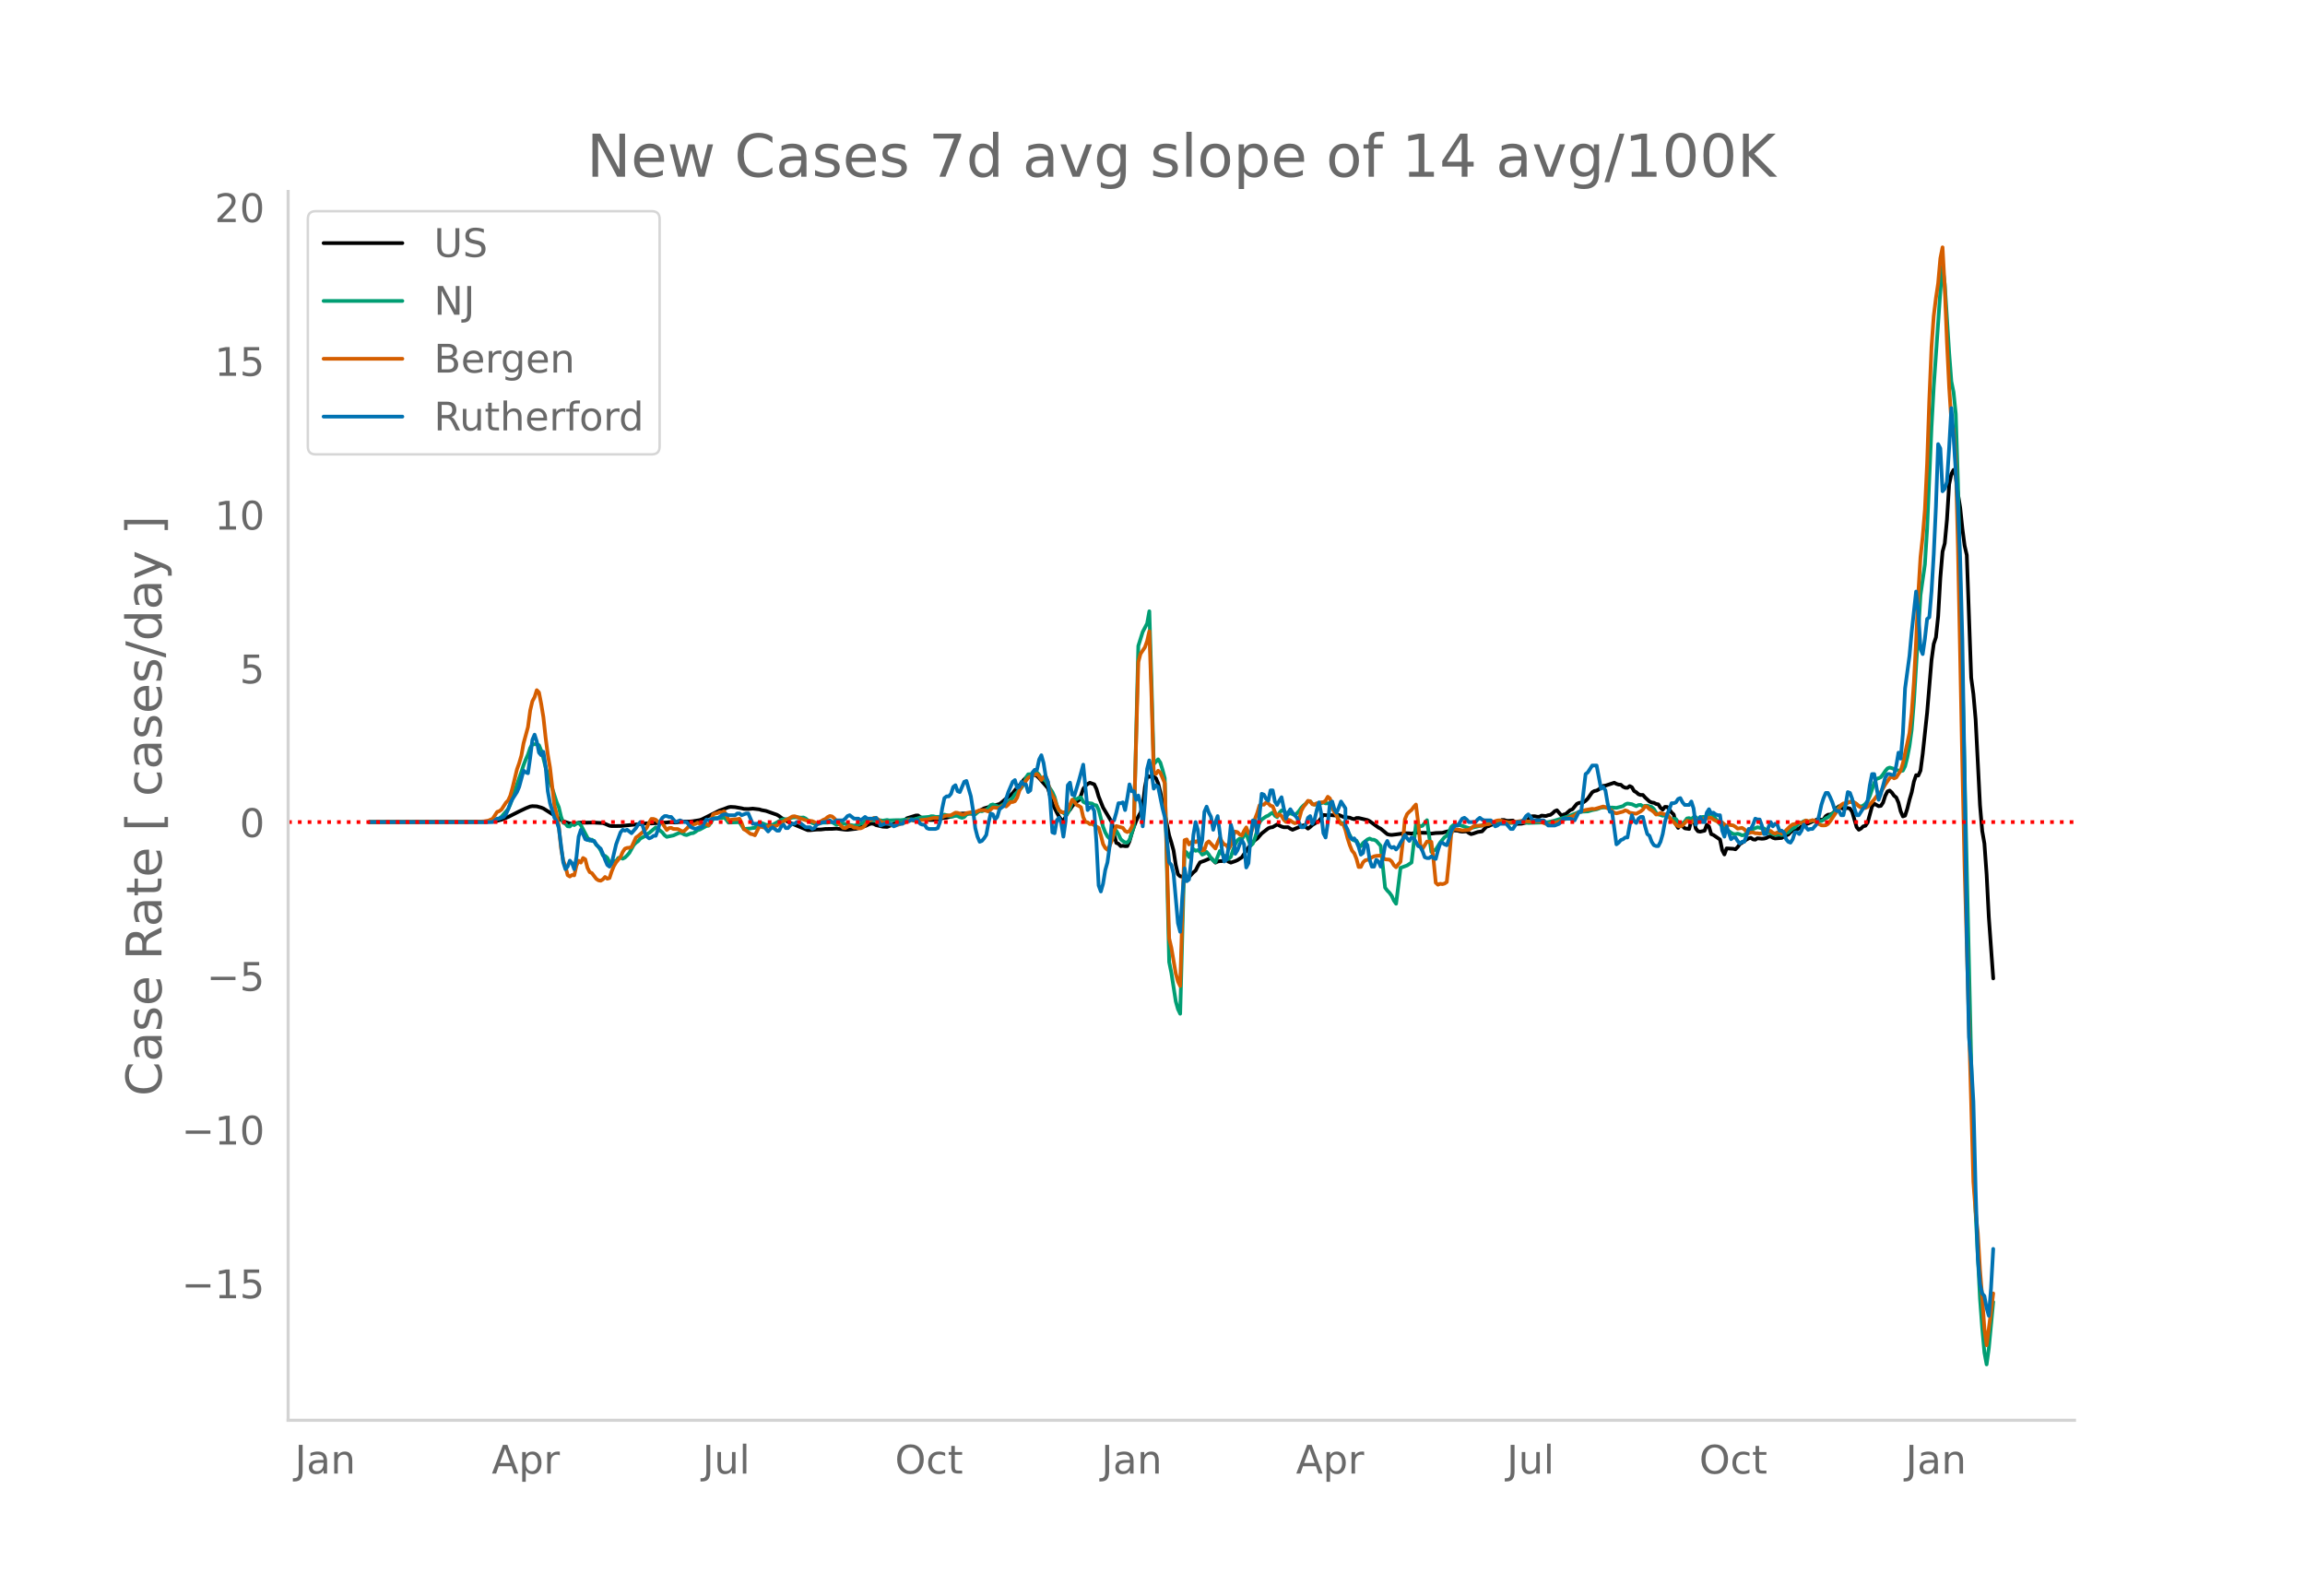 <svg height="864" viewBox="0 0 936 648" width="1248" xmlns="http://www.w3.org/2000/svg" xmlns:xlink="http://www.w3.org/1999/xlink"><defs><style>*{stroke-linecap:butt;stroke-linejoin:round}</style></defs><g id="figure_1"><path d="M0 648h936V0H0z" style="fill:#fff" id="patch_1"/><g id="axes_1"><path d="M117 576.72h725.4V77.76H117z" style="fill:none" id="patch_2"/><path clip-path="url(#p6597b82a43)" d="m149.973 333.818 47.423-.107 2.685-.124 1.79-.278 1.789-.47 2.684-1.086 4.474-2.266 2.684-1.272 1.79-.72.895-.144 1.79.08 1.789.5.895.36 5.368 3.397 2.685 1.812 2.684.866.895.173.894-.024 1.79-.441 6.264-.04 3.579.19.894.302 1.79.777.895.143 3.579-.035 10.737-1.078 1.79.043 2.684-.18 3.58-.211.894-.138 2.684.143 2.685-.39 2.684.031 1.79-.175 2.684-.446.895-.327 7.158-3.586 1.79-.617 1.79-.69.894-.141 1.79.106 2.684.466.895.24 1.79.055 1.789-.165 2.684.312.895.29 1.79.33 4.473 1.574.895.534.895.7 2.684 1.607 1.79.831 6.263 2.589.895.003 2.685-.271 1.79-.029 1.789-.208 2.684-.036 1.79-.118 3.579.45.894.041 3.58-.424.894-.255.895-.403.895-.26.895-.14 1.79-.856.894-.189.895.152.895.49 2.684.617 1.79.103 1.79-.756 1.789-.96 1.79-.06.894-.224 1.79-1.523 3.579-1.107.895-.031 1.79 1.261 2.683.567 2.685.021 1.79-.343.894-.363.895-.19.895-.052 4.474-1.121.894-.394.895-.165 2.685.03.894-.01.895.132.895-.18.895-.61 2.684-1.467 6.263-1.76.895-.653 1.79-1.586 1.79-1.307.894-.866.895-1.18 2.684-3.018.895-1.195.895-.869.895-.66.894-.4.895-.137.895.07.895.435.895.862 3.579 4.105 1.79 6.247 1.789 3.598.895 1.64.894 1.234.895.473.895-1.593.895-1.923.894-.962.895-1.39.895-1.047.895-.836.895-.572.894-1.985.895-2.604.895-1.252.895-.763.895-.49 1.79.64.894 1.897.895 3.049 1.79 4.48 3.578 6.006.895 4.874.895 3.46.895.368.894.951.895-.137.895.154.895-.021.895-1.954.894-3.183.895-2.764.895-2.255.895-1.896.895-1.544.894-2.67.895-7.712.895-4.68.895.55.894-.415.895.339.895.626.895 2.06.895 3.602 3.579 17.565.894 2.87.895 3.284.895 5.826.895 3.812.895.805.894.116.895-.188.895.667.895-.26 1.79-1.943.894-.736.895-1.8.895-1.517 1.79-.633 2.684-1.157 1.79 1.888.894-.426.895-.171.894-.027 1.79-.332.895.594.895.378 1.79-.617.894-.392 1.79-1.15 2.684-3.994 1.79-2.165.894-.843.895-.63 1.79-2.071 2.684-2.087.895-.347.894-.128 1.79-1.084 1.79.873.894.249 1.79-.008.895.628.895.421 1.79-.742 2.683-1.083 1.79 1.35.895-.647.895-.834 2.684-1.617 1.79-2.446 1.789.166.895-.148 1.79.177 1.789-.198 1.79.766 2.684.342.895.386.894.21.895-.476.895.004 3.58.843.894.457 3.579 2.59.895.447 2.684 2.228.895.237.895.077 1.79-.212 3.578-.501 1.79.059.895.139 1.79-.423 2.684.064 1.79.014.894.226.895.1 1.79-.244 2.684-.09 1.79-.51 1.789-.328.895-.135 1.79.114.894.269.895.133 1.79-.131.894.65.895.474.895-.211 1.79-.64 1.789-.258 1.79-1.91.894-.231.895-.45.895-.266.894.034.895-.095 1.79-1.725.895.02.894.284.895.077 1.79-.138 1.79 1.35 1.789-.081 1.79-.442 1.789-2.437.895-.146.895.01.894.197.895.024.895-.487 1.79.179.894-.334.895-.139.895-.653.895-.855.894-.365 1.79 2.128.895-.367.895-.235 1.79-1.59.894-.297 1.79-2.21.894-.414 1.79-.25.895-.619.894-.895 1.79-2.564.895-.507.894-.175.895-.482.895-.847.895-.583.895-.094 3.579-1.18.895.472.894.289.895.058.895.808.895.407.894.033.895-.706.895.457.895 1.546.895.504.894.798.895.316.895-.014.895 1.015 1.79 1.64.894.401.895.126.895.476.894.156.895 1.41.895.752.895-1.143.894.04.895.967.895 1.27.895.84.895 3.97.894 1.457.895-1.976.895 1.286.895.865 1.79.27.894-3.637.895-.686.895 4.126.894 1.12.895.165 1.79-.39.895-2.42.894.72.895 3.096.895.345 2.684 1.848.895 4.315.895 1.74.895-2.462 2.684.16.895.203.895-.893.894-1.219.895-.545 1.79-1.294.894-.461.895-.245.895.635.895.117.895-.567 1.79.196.894-.067.895-.215.894-.542.895-.142.895.593.895.264 2.684-.215.895-.588 1.79-.803.894-.932.895-.708.895-.372.895-.117.894-.453.895-.739.895-.536 1.79-.629 3.579-1.598.894-.167.895.32.895-.261.895-1.282.895-.575.894-.056.895-.41.895-.834.895-1.432.895-.7.894.692.895.355.895-.251.895-.09.894.241.895 1.351 1.79 6.176.895 1.063.894-.51.895-.86.895-.254.895-1.287 1.79-6.577.894-1.1 1.79 1.03.894-.129.895-1.328.895-2.798.895-1.737.895-.365.894.83.895 1.274.895.715.895 2.101.894 3.53.895 2.053.895-.32.895-2.803.895-3.626.894-3.039.895-4.324.895-2.644.895.166.894-2.033.895-6.806 1.79-16.713 1.79-21.368.894-6.52.895-2.698.895-8.466.894-15.682.895-10.658.895-3.336.895-9.606.895-14.407.894-4.156.895-1.667.895 2.578.895 7.305.895 5.412.894 8.523.895 6.894.895 3.885 1.79 49.8.894 6.6.895 10.265 1.79 34.92.894 10.442.895 5.085.895 12.546.895 17.343 1.79 24.893h0" style="fill:none;stroke:#000;stroke-linecap:round;stroke-width:1.5" id="line2d_1"/><path clip-path="url(#p6597b82a43)" d="m149.973 333.816 46.528-.084 1.79-.1 1.79-.287 2.684-1.035.895-.694 2.684-3.068.895-1.952 1.79-5.403 2.684-7.741.894-2.741.895-2.324.895-1.99.895-2.676.895-1.491 1.79-.041.894.415.895 2.164.895 3.186.894 3.627.895 2.79.895 3.255.895 2.5 1.79 5.574.894 2.102.895 3.806.895 2.494.894.36.895 1.067.895.083.895-.999.894.443.895-.603.895-.256.895.852 2.684 5.093.895 1.213.895-.396.895.617.894 1.481.895.776.895 1.483.895 2.053.894.184.895.75.895 1.781.895-.02.895-.452.894.016.895-1.237.895-.133.895.427.894-.458.895-.863.895-1.03 1.79-3.193.894-.96.895-.618.895-1.062 1.79-.932.894-.848.895-.482 2.684-2.264.895.551 1.79 1.513.895 1.121.894.662 1.79-.39.895-.184 1.79-.806.894-.317.895.248.895.527.894.199 1.79-.714.895-.098.895-.522.894-.662.895-.264 2.684-1.438.895-.128.895-1.147.895-1.58.895-.376 1.79.01.894.014.895-.307.894.922.895 1.223 4.474-.159 1.79 2.742 2.684-.206.895-.178.895-.06.894-1.26.895-1.013 1.79.628.895.425 1.79.11.894-.124 2.684-1.488.895-.588.895-.229 1.79.043 1.789-.698 1.79-.111 1.79.165.894-.082.895.421.894.71 1.79 1.112.895.27.895.057 1.79-.46 2.683-.022.895-.181.895.018 1.79 1.033 1.79-.477.894-.023 1.79.368 2.684.517 3.579-1.063 1.79-1.31.894-.07.895.28h1.79l1.79-.017.894.147 1.79-.293.894.2 1.79-.092 1.79-.043.894.03 3.58-.388 1.789.05.895-.144 1.79-.608 1.789-.105 1.79-.164.894-.26.895.03.895.24 1.79-.031.894-.339.895-.54.895.221 1.79.589.894-.086.895-.33.895.178.894.447.895.269.895-.337.895-.98.895-.429.894-.084.895.146.895.274.895-.837.894-.565.895.147 1.79-.628.895-.663.894-1.22.895-.266 1.79.723.894.282 1.79-1.264.895-.122.895-.584 1.79-1.694.894-1.406 2.684-2.759.895-1.435.895-2.588.895-1.377.894-.058.895-.207.895-.354.895-.23.895 1.06.894 1.695.895.12.895.74.895 1.665 1.79 2.77.894 1.997.895 3.35.895 2.3.894.337.895.475.895.8.895-.695.894-1.825.895-2.845.895-1.271.895.264.895-.557.894-.137.895 1.755.895.5.895-.025 1.79.241.894.607.895.137.895 1.798 1.79 6.91.894 2.273.895 1.602.895.921.894.667.895-2.366.895-1.484.895 1.497.894 1.894.895.788.895.548.895.052.895-1.041 1.79-5.484 1.789-73.33 1.79-5.706 1.789-3.398.895-4.965.894 29.043.895 33.033 1.79-1.953.895 1.346.894 2.884.895 3.43 1.79 74.651.894 4.403 1.79 11.555.895 3.182.895 1.858 1.79-66.036.894.594.895 1.843.895-1.812.894-1.42.895.671.895-.274.895.582.894 1.239.895-.378.895-.713.895 1.08.895 1.438.894.958.895.693 1.79-4.535.894 1.157.895.832.895.043.895 1.196.895-.856.894-2.812.895-2.377.895-1.541.895-.687.895.213.894-1.458.895-.94.895 2.834.895 2.237.894-.898.895-2.387 1.79-6.175.895-1.168 1.79-1.249.894-.368.895-.703.894-.526.895 1.31.895.561.895-1.712.895-1.002.894-.012.895 1.016.895.489.895-.365 1.79.746.894-.72.895-.995.895-1.293.894-.898.895-.69.895-1.013.895.036.895 1.04.894.33.895-.217.895-.063 1.79-.622.894.349.895-.03.895.173.895 1.8 1.79 2.614.894 2.414.895 1.046.894-.03 3.58 6.618.894.468.895.056.895 1.67.895.588.895-1.293 1.79-1.415.894-.39.895.442.894.052.895.447 1.79 2.035 1.79 16.972.894 1.178.895.902.895 1.246.894 1.923.895 1.273 1.79-14.558 2.684-.988 1.79-1.185 1.79-15.479.894.292.895.487.895-.24 1.79-2.251 1.789 12.876.895-.534.894-.361 1.79-2.921 1.79-2.179.894-.553.895-1.565.895-2.016.895-.772.894-.1 1.79.137 3.58 1.208.894-.05 4.474-1.062.895-.426.894-.274 2.685-.187.894-.363.895-.165 1.79.147 2.684.325 2.685-.1 1.79-.278 1.789.063 1.79.256 6.263-.192 1.79-.13 2.684-.634 6.263-1.973.895-.438 1.79-.679.894-.371 1.79-.19 1.79-.073 1.789-.511 1.79-.335 1.789-.668 1.79-.15 1.79.174.894-.085 1.79.143 1.79-.467.894-.247.895-.712.894-.342 1.79.274 1.79.81.894-.464.895-.076.895.594.895-.196.894-.04 1.79.484.895.862.895 1.503.894.684.895.19.895.344.895-.185.894-.358.895 1.171.895.884.895-.292.895.135.894 1.21.895.74.895-.298.895-.655.895-1.253.894-.145.895.399.895-.805.895-.015.894.813.895-.593.895-.274.895-.01.895.12.894-1.101.895-.547 3.58 4.463.894.71.895 1.448.895.783.894-.14.895.678.895.503.895.105.895-.21.894.258.895.421.895-.16 2.684-1.76.895-.68 1.79-.69.894.181.895.305h.895l.895.687.894.829.895.314.895.472.895.29.895-.158.894.056.895.21.895-.272.895-.509.895-.38 1.79-1.594.894-.396.895-1.026.894-.739.895-.151.895-.57.895-.257.895.384 1.79-.392.894.233.895.094.894-.123.895.015.895-.471.895-.704.895-.353 2.684-2.136 1.79-2.052 1.79-.936.894-.244.895-.575.894-.41.895.015.895.338 1.79 1.382.894.23.895-.376.895-.722.895-1.17.894-2.052 1.79-5.273.895-1.645.895-.261.894-.436.895-1.139.895-1.342.895-1.066.895-.337.894.236 1.79.706 1.79.462.894-.171.895-1.793.895-3.546.895-4.637.894-6.63.895-11.182 2.684-43.468 1.79-12.518.895-14.436 1.79-41.295.894-16.287 2.684-38.81.895-10.169.895 7.111 1.79 27.936.894 11.675.895 4.358.895 8.799.895 28.344 6.263 273.136.895 22.849 1.79 35.039.894 11.873.895 9.94.895 4.835.895-6.475 1.79-18.888h0" style="fill:none;stroke:#009e73;stroke-linecap:round;stroke-width:1.5" id="line2d_2"/><path clip-path="url(#p6597b82a43)" d="m149.973 333.816 42.95-.082 3.578-.205 1.79-.287 1.79-.78 1.79-2.773.894-.315.895-.676 1.79-2.76.894-.91.895-1.968.895-3.232 1.79-7.414.894-2.521.895-3.055.894-5.03 1.79-6.566.895-6.71.895-3.806.894-1.647.895-2.829.895.943.895 4.592.895 5.432.894 8.262.895 6.929.895 5.254 1.79 15.43.894 3.499.895 4.954.895 8.842.895 5.036.894 2.323.895 3.629.895.553.895-.615.894.137.895-3.943.895-1.988.895.751.895-1.865.894.526.895 3.464.895 1.736.895.41 1.79 2.344.894.587.895.158.895-.547.894-.977.895.71.895-.266.895-2.72.895-2.173.894-1.482 1.79-2.208.895-2.022.894-1.319.895-.321.895-.068.895-.28 1.79-3.875.894-.601 1.79-1.531.895-.759.894-1.223.895-2.009.895-1.428.895.02.894.329.895.895.895.663.895-.103 1.79 2.7.894-.766.895-.103.895.445 1.79.04 1.789.95.895-.232 2.684-2.644.895.006.895-.15.894-.52.895.48.895.218.895-.294.894.164.895.512.895-1.653.895-2.747.895-.403.894-.144.895-.423.895.082.895-.404.894 1.463.895 2.104 2.685-.335.894-.04.895-.185.895 1.75.895 2.528.894.498 1.79 1.394.895.171.895.376 1.79-3.574 1.789.41.895-.123.894-.369.895-.143.895.136.895-.02.894-.287 1.79-1.237.895-.396.895-.602.894-.369 1.79-1.059.895-.102.894.28 1.79.758 2.684.848.895-.007.895.116 1.79.793.894-.205 1.79-1.1.895-.356.894-.772.895-.444.895.17.895.766.895 1.08 1.79 1.838.894.936.895.144 1.79-1.053.894.28.895.595.895-.014.894.267.895-.007.895-.37.895-.826.895-1.414.894-.615.895-.315.895-.697.895.09.894.614.895.759.895.485.895.007 1.79.54.894.423.895.212.895-.24.894-.088 1.79-.731.895-.075.895-.697.894-.533 1.79.362.895.061 2.684-.362 1.79-.178 2.684-.594.895-.096 1.79.233 1.789-.889.895-.232 1.79-.157 1.789-1.025.895.082 1.79.704.894-.007.895-.588 1.79-.335.894-.184.895.116 1.79-.786 1.789-.04 1.79.56 1.79-1.613.894.027.895.144.894-.007.895-.656.895-.219.895.294.895-.772.894-1.039.895-.007.895-.341.895-1.422.895-2.74.894-1.981.895-.608.895-1.517.895-1.169.894-.56 2.685-1.046.895 1.094.894 1.318.895-1.195.895-.287.895 2.542.894 3.553.895 1.783.895 1.49.895 2.61.895 1.722.894.861.895.075.895-.061.895-.875 1.79-4.175.894.827.895 1.285.895.403.894.567.895 4.004.895 1.954.895.144.895.704.894-.069 2.685 1.606.894 2.993.895 3.567.895 1.6.895.75.895-1.632.894-2.235.895-3.71.895-2.07 2.684.75.895 1.258.895.438.895-.397.894-1.626.895-2.651 1.79-64.383.895-3.314 1.79-2.665.894-2.529.895-3.97.894 26.547.895 30.86.895.532.895-1.305.895.807 1.79 4.223 1.789 63.03.894 3.82 1.79 10.468.895 3.218.895 1.831 1.79-59.216.894-.294.895 2.036 1.79-1.633.894.717.895-.574.895 1.306.894 2.63.895-.266.895-2.713.895-.717 2.684 2.89.895-2.412.895-2.03.894 1.73.895 1.113.895.24.895 1.57.895-1.55.894-3.697.895-1.825.895.24.895.922.895.444.894-1.886.895-1.414.895 2.275.895.67 1.79-6.54.894-2.316.895-3.027.895-.314.894.034.895-.895.895.375.895.923.894.246.895 2.337.895 1.674.895-.738.895.642.894 1.517.895.902.895-.881.895.287.895.69.894.437.895-.205.895-1.483.895-3.375.894-1.626.895-1.114.895-1.299.895.199.895 1.223.894.11.895-.548.895.076.895-.438.894-.027.895-.642.895-1.593.895.725.895 3.355.894 2.248.895 1.408.895 1.886.895 1.448.894.082.895 2.337.895 3.478.895 2.747.895 2.194.894 1.032.895 2.227.895 3.355.895-.027.895-1.859.894-.84.895-.198.895-.37.895-.614.894-.41.895-.192 1.79-.123 1.79 1.504 1.789.143.895.745.894 1.53.895.82.895-1.222.895-.97.895-7.818.894-9.47.895-2.146.895-.916.895-.738.895-1.223.894-.97.895 7.195.895 9.259.895 1.476 1.79-2.89 1.789.136.895 7.373.894 9.204.895.807.895-.39.895.15.894-.239.895-.621.895-8.624.895-10.755.895-2.31.894.253 1.79.28.895.212 2.684-.246.895-.588.895-.779.894-.294 2.685-.048 1.79-.533.894-.054.895-.253 1.79-.977.894-.267.895-.068 3.58.861.894-.014.895-.157.895-.034 2.684-.43 2.684.232 3.58-.075.894.054 2.684.991.895.116 1.79-.198.895-.178 8.053-3.17 1.79-1.326 2.684-.881 2.684-.458.895.116 3.579-1.06.895.288 1.79.902.894.588.895.758.895.24 2.684-.705.895-.505.894.28.895.697 2.685.39 1.79-.95.894-.732.895-1.38.894.308.895.895.895.485.895.717.895.991.894-.157.895-.458 1.79.574.894-.061 1.79 2.412.895.758.895.998.894.642.895.103.895-.403 1.79-1.9.894.246.895.43.895-.738.895-.533.894.52 2.685-.752.895-.061.894-.335.895.048.895.69 2.684 1.353.895-.178.895.8.895.642.894-.492 1.79.266.895.568.895.724 1.79-.294.894.554.895.922.894.71.895-.327.895-.041.895.362.895.014.894.15.895-.178.895-.608 1.79-.396.894.102.895.745.895.3.895-.43.894-.054.895.56.895-.314.895-1.107 1.79-1.743.894-.622.895-.15.895-.567.894-.103.895.349 1.79-1.135.895.356.894-.096.895-.396.895.273.895.601.894.738.895.492.895.048.895-.068.895-.533.894-1.093 4.474-6.642.895-.595.895-.048 1.79-.54.894.055.895.212.895.52.895.942.894.568 1.79.143.895-.471 2.684-2.98.895-1.237 1.79-1.879.894-1.373.895-1.613 1.79-2.603.894-.581.895.69.895-.355 1.79-2.795.894-2.959 2.685-12.28.894-8.124.895-12.443.895-16.646.895-19.502.894-14.746.895-8.378.895-10.837.895-18.82.895-26.02.894-21.293.895-12.504.895-7.312.895-5.979.894-10.12.895-4.51.895 16.407.895 22.064.895 18.286.894 13.817.895 3.56.895 12.846.895 35.014 1.79 88.477.894 40.972 3.58 128.09.894 11.957.895 8.706.895 15.033.894 11.083.895 12.833.895 6.676 1.79-13.57.894-7.47h0" style="fill:none;stroke:#d55e00;stroke-linecap:round;stroke-width:1.5" id="line2d_3"/><path clip-path="url(#p6597b82a43)" d="M149.973 333.816h50.108l1.79-1.392h.894l1.79-.696.894-1.044.895-2.089.895-2.436.895-1.74 1.79-2.784.894-2.088 1.79-6.613.894.696.895.348.895-6.264.895-7.309.894-2.088.895 2.784.895 4.525.895 1.044.895-1.393.894 5.917.895 10.093.895 4.872 1.79 5.917.894 1.392.895 2.784 1.79 13.921.894 2.784.895-1.044.895-2.436.895 1.044.894 2.436.895-4.872.895-8.353.895-2.784.895 1.74.894 2.088.895.348.895-.348.895.696h.895l.894 1.393.895 1.044.895.696.895 2.088.894 2.436.895 2.088.895.696.895-1.392 1.79-7.656 1.789-4.873.895-1.044.894.348.895-.348 1.79 1.392 1.79-2.088.894-1.392.895-1.044.895 1.392.895 2.784.894 1.74.895.696.895-.348.895-.696h.894l.895-2.436.895-3.48.895-1.392.895-.696h.894l.895.348h.895l1.79 2.088 1.789-.696 1.79.696h.894l1.79 2.088 1.79.696 1.79-.696h.894l.895-1.74.894-1.392.895.348 1.79-.696h1.79l1.789-1.392.895-.348h.894l.895.348h2.685l.894-.696h.895l.895.696 1.79-.696h.894l1.79 4.176h1.79l1.789.696h.895l.895 1.392.894 1.044.895-1.044.895-.696 1.79 1.392h.894l.895-1.74.895-.696.895 1.392h.894l.895-1.044.895-.696h.895l.894-.696h.895l2.685 2.088h1.79l.894.696.895-.348.895-1.392 2.684-1.044h.895l1.79-.696.894.696h.895l.895-.696h2.684l.895-.696.894-1.044.895-.348 1.79 1.392h1.79l.894.696 1.79-1.392.895.696h2.684l.895-.348.894 1.392.895 1.74 1.79-.696h1.79l.894.348.895.696.895-.348.894-.696h1.79l.895-1.044h1.79l.894-.696.895.348h1.79l.894 1.392.895.348h.895l.895 1.392.894.348h2.685l.895-.348.894-2.436.895-5.569.895-4.176.895-.696h.894l.895-1.044.895-2.784.895-.696.895 2.436.894.348 1.79-4.177.895-.348 1.79 6.265.894 5.568.895 7.309.895 3.48.894 2.088.895-.348.895-1.044.895-1.392.895-4.872.894-3.828.895.348.895 2.088.895-1.044.894-3.133 1.79-1.392 1.79-5.568 1.79-4.177.894-.696.895 3.133.895-.348.894-2.089.895 1.045h.895l.895 3.132.894-.696.895-7.309.895-1.044h.895l.895-4.176.894-1.74.895 3.132.895 5.568.895 2.088.894 7.31.895 13.224.895.348.895-5.22.895-1.044.894 2.088.895 5.568.895-6.264.895-14.617.894-1.045.895 4.873.895.348 1.79-5.917 1.79-6.612 1.789 18.445.895-1.044.894-.348.895 1.74.895 12.877.895 17.402.894 2.436.895-3.132.895-5.569.895-3.132.895-6.612.894-10.093.895-.348.895-3.133.895-3.828h.894l.895-.348.895 3.132.895-4.872.895-5.568.894 2.784h.895l.895 3.48.895-1.74.895 3.48.894 9.049.895-9.745.895-13.573.895-3.48.894 4.872.895 6.613.895-1.392.895.696 1.79 8.7.894 3.48 1.79 18.446.894 1.044.895 3.48 1.79 20.186.895 3.48.894-14.617.895-11.137.895 5.22.895-.695.895-7.657.894-10.44.895-5.221.895 3.132.895 8.005.894-3.829.895-11.485.895-2.088.895 2.436.895 1.74.894 5.221.895-3.132.895-2.436 1.79 13.92.894 4.525.895-.696.895-5.22.895-9.05.894 3.133.895 8.7.895-1.391.895-2.436.895-1.74.894 1.74.895 9.396.895-1.74.895-11.137.894-6.264.895.348.895 4.872.895-7.308.895-8.701.894.348.895 1.74.895.696.895-4.176h.894l.895 4.524.895 1.392.895-1.74.895-1.392 1.79 8.7.894-2.436.895-1.392.895 1.392 1.79 2.089.894 2.088.895 1.74h.894l.895-1.044.895-2.784.895-.696.895 3.132.894-1.74.895-3.829.895-3.132.895 4.525.894 8.004.895 1.74.895-5.916.895-8.005.895-.696.894 3.132.895 1.392.895-2.088.895-2.436 1.79 2.784v6.96l.894 1.741.895 2.784.895 1.044.894-.348.895 1.392.895 2.089.895 3.132.895-.696.894-4.525.895 1.393.895 5.916.895 2.784h.894l.895-2.784.895.696.895 2.088.895-3.48.894-5.22.895-1.74.895 2.088.895.696.894-.348.895 1.044.895-1.044.895-1.74.895-1.393.894-1.74.895 1.392.895 1.044.895-1.392.895.348.894 1.392.895 1.74.895.349.895 1.74.894 2.436.895.348h.895l.895-.696.895.696.894.348.895-3.48.895-2.784.895-.349.894.697.895.348.895-2.437.895-3.132.895-1.74.894-.696h.895l1.79-2.784.895-.348.894.696.895 1.044h2.684l.895-1.044.895-.696.895.696.895.348h2.684l.895 1.044.894 1.392.895-.348.895-.696h2.684l1.79 2.088h.895l1.79-2.784h1.789l.895-1.044.894-1.392.895-.696.895 1.044.895 1.392h4.474l1.79 2.088h2.684l1.79-.696 1.789-2.088h2.684l1.79.696 1.79-3.48h.894l1.79-15.314.894-.696 1.79-2.784h1.79l1.789 9.397.895-.696.895 1.392.894 5.22.895 3.48h.895l1.79 13.226.894-.697.895-1.044.895-.348.895-.696h.894l.895-4.872.895-4.176.895 2.436.895.696.894-1.74.895-.696h.895l.895 3.828.894 3.132.895.696.895 2.436.895 1.393.895.348h.894l.895-1.74.895-3.133.895-4.872.894-3.132.895-2.089.895-2.436h.895l.895-.348.894-1.392.895-.348.895 1.74.895 1.044h1.79l.894-1.392.895 2.784.895 6.613.894-1.392.895-1.74.895 2.088h.895l.895-3.829.894-1.392.895 1.74.895-.348.895.697.894.348h.895l.895 6.264.895 2.436.895-4.176 1.79 5.22.894-.696h.895l.895 1.392.894 1.045.895-.697h.895l.895-2.436.894-2.784h.895l.895-1.74.895-2.436.895.348h.894l.895 2.436.895 3.48h.895l.894-2.784.895-2.088.895 1.74.895-1.044.895.348.894 2.436h.895l.895.696.895 2.784.895 1.044.894.348.895-1.392.895-2.784h.895l.894.696.895-1.392.895-2.436 1.79 2.088.894-.348h.895l1.79-2.088.894-3.48.895-4.177.895-2.784.895-2.088h.895l.894 1.74.895 2.088.895 2.784.895.696h.895l.894 1.74h.895l.895-4.176.895-5.22.894.348.895 2.436.895 3.828.895 2.785h.895l1.79-2.785.894-.696.895-2.436.894-6.264.895-4.525h.895l1.79 10.441.894-2.436 1.79-6.613.895-1.392h.895l.894.348h.895l.895-3.828.895-5.22.894 2.436.895-10.093.895-18.446 1.79-13.225.894-9.745 1.79-16.357.895 8.005.894 15.313.895 2.088.895-6.264.895-8.005.895-.696.894-10.44.895-14.966.895-19.49.895-25.406.894 1.74.895 17.402.895-1.044.895-2.784.895-13.922.894-16.009.895 11.485 1.79 28.538.895 21.23.894 33.063.895 54.64.895 66.474.895 40.023.894 10.44.895 15.662.895 35.499.895 28.19.895 10.441.894 3.828.895 1.045.895 4.872.895 3.132.894-11.137.895-16.009h0" style="fill:none;stroke:#0072b2;stroke-linecap:round;stroke-width:1.5" id="line2d_4"/><path clip-path="url(#p6597b82a43)" d="M117 333.816h725.4" style="fill:none;stroke:red;stroke-dasharray:1.5,2.475;stroke-dashoffset:0;stroke-width:1.5" id="line2d_5"/><path d="M117 576.72V77.76" style="fill:none;stroke:#d3d3d3;stroke-linecap:square;stroke-linejoin:miter;stroke-width:1.25" id="patch_3"/><path d="M117 576.72h725.4" style="fill:none;stroke:#d3d3d3;stroke-linecap:square;stroke-linejoin:miter;stroke-width:1.25" id="patch_4"/><g id="matplotlib.axis_1"><g id="xtick_1"><g style="fill:#696969" transform="matrix(.16 0 0 -.16 119.745 598.378)" id="text_1"><defs><path d="M9.813 72.906h9.859V5.078q0-13.187-5-19.14-5-5.954-16.094-5.954h-3.75v8.297h3.078q6.531 0 9.219 3.672Q9.813-4.39 9.813 5.078z" id="DejaVuSans-74"/><path d="M34.281 27.484q-10.89 0-15.093-2.484-4.204-2.484-4.204-8.5 0-4.781 3.157-7.594 3.156-2.797 8.562-2.797 7.485 0 12 5.297 4.516 5.297 4.516 14.078v2zm17.922 3.72V0H43.22v8.297Q40.14 3.328 35.547.953q-4.594-2.375-11.234-2.375-8.391 0-13.36 4.719Q6 8.016 6 15.922q0 9.219 6.172 13.906 6.187 4.688 18.437 4.688h12.61v.89q0 6.203-4.078 9.594-4.078 3.39-11.453 3.39-4.688 0-9.141-1.124-4.438-1.125-8.531-3.375v8.312q4.921 1.906 9.562 2.844 4.64.953 9.031.953 11.875 0 17.735-6.156 5.86-6.14 5.86-18.64z" id="DejaVuSans-97"/><path d="M54.89 33.016V0h-8.984v32.719q0 7.765-3.031 11.61-3.031 3.858-9.078 3.858-7.281 0-11.484-4.64-4.204-4.625-4.204-12.64V0H9.08v54.688h9.03v-8.5q3.235 4.937 7.594 7.374Q30.078 56 35.797 56q9.422 0 14.25-5.828 4.844-5.828 4.844-17.156z" id="DejaVuSans-110"/></defs><use xlink:href="#DejaVuSans-74"/><use x="29.492" xlink:href="#DejaVuSans-97"/><use x="90.771" xlink:href="#DejaVuSans-110"/></g></g><g id="xtick_2"><g style="fill:#696969" transform="matrix(.16 0 0 -.16 199.662 598.378)" id="text_2"><defs><path d="M34.188 63.188 20.797 26.906h26.812zm-5.579 9.718h11.188L67.578 0h-10.25l-6.64 18.703h-32.86L11.188 0H.78z" id="DejaVuSans-65"/><path d="M18.11 8.203v-29H9.077v75.484h9.031v-8.296q2.844 4.875 7.157 7.234Q29.594 56 35.594 56q9.968 0 16.187-7.906 6.235-7.907 6.235-20.797T51.78 6.484q-6.218-7.906-16.187-7.906-6 0-10.328 2.375-4.313 2.375-7.157 7.25zm30.578 19.094q0 9.906-4.079 15.547-4.078 5.64-11.203 5.64-7.14 0-11.218-5.64-4.079-5.64-4.079-15.547 0-9.906 4.078-15.547 4.079-5.64 11.22-5.64 7.124 0 11.202 5.64t4.078 15.547z" id="DejaVuSans-112"/><path d="M41.11 46.297q-1.516.875-3.297 1.281Q36.03 48 33.89 48q-7.625 0-11.703-4.953-4.079-4.953-4.079-14.234V0H9.08v54.688h9.03v-8.5q2.844 4.984 7.375 7.39Q30.031 56 36.531 56q.922 0 2.047-.125 1.125-.11 2.484-.36z" id="DejaVuSans-114"/></defs><use xlink:href="#DejaVuSans-65"/><use x="68.408" xlink:href="#DejaVuSans-112"/><use x="131.885" xlink:href="#DejaVuSans-114"/></g></g><g id="xtick_3"><g style="fill:#696969" transform="matrix(.16 0 0 -.16 285.275 598.378)" id="text_3"><defs><path d="M8.5 21.578v33.11h8.984V21.922q0-7.766 3.016-11.656 3.031-3.875 9.094-3.875 7.265 0 11.484 4.64 4.234 4.64 4.234 12.656v31h8.985V0h-8.984v8.406Q42.047 3.422 37.718 1q-4.313-2.422-10.032-2.422-9.421 0-14.312 5.86Q8.5 10.296 8.5 21.578zM31.11 56z" id="DejaVuSans-117"/><path d="M9.422 75.984h8.984V0H9.422z" id="DejaVuSans-108"/></defs><use xlink:href="#DejaVuSans-74"/><use x="29.492" xlink:href="#DejaVuSans-117"/><use x="92.871" xlink:href="#DejaVuSans-108"/></g></g><g id="xtick_4"><g style="fill:#696969" transform="matrix(.16 0 0 -.16 363.415 598.378)" id="text_4"><defs><path d="M39.406 66.219q-10.75 0-17.078-8.016-6.312-8-6.312-21.828 0-13.766 6.312-21.781 6.328-8 17.078-8 10.735 0 17.016 8 6.281 8.015 6.281 21.781 0 13.828-6.281 21.828-6.281 8.016-17.016 8.016zm0 8q15.328 0 24.5-10.281 9.188-10.282 9.188-27.563 0-17.234-9.188-27.516-9.172-10.28-24.5-10.28-15.375 0-24.593 10.25-9.204 10.265-9.204 27.546t9.204 27.563q9.218 10.28 24.593 10.28z" id="DejaVuSans-79"/><path d="M48.781 52.594v-8.407q-3.812 2.11-7.64 3.157-3.828 1.047-7.735 1.047-8.75 0-13.593-5.547-4.829-5.532-4.829-15.547 0-10.016 4.829-15.563 4.843-5.53 13.593-5.53 3.907 0 7.735 1.046 3.828 1.047 7.64 3.156V2.094Q45.016.344 40.984-.531q-4.015-.89-8.562-.89-12.36 0-19.64 7.765-7.266 7.765-7.266 20.953 0 13.375 7.343 21.031Q20.22 56 33.016 56q4.14 0 8.093-.86 3.953-.843 7.672-2.546z" id="DejaVuSans-99"/><path d="M18.313 70.219V54.688h18.5v-6.985h-18.5V18.016q0-6.688 1.828-8.594 1.828-1.906 7.453-1.906h9.218V0h-9.218q-10.407 0-14.36 3.875-3.953 3.89-3.953 14.14v29.688H2.687v6.984h6.594V70.22z" id="DejaVuSans-116"/></defs><use xlink:href="#DejaVuSans-79"/><use x="78.711" xlink:href="#DejaVuSans-99"/><use x="133.691" xlink:href="#DejaVuSans-116"/></g></g><g id="xtick_5"><g style="fill:#696969" transform="matrix(.16 0 0 -.16 447.235 598.378)" id="text_5"><use xlink:href="#DejaVuSans-74"/><use x="29.492" xlink:href="#DejaVuSans-97"/><use x="90.771" xlink:href="#DejaVuSans-110"/></g></g><g id="xtick_6"><g style="fill:#696969" transform="matrix(.16 0 0 -.16 526.258 598.378)" id="text_6"><use xlink:href="#DejaVuSans-65"/><use x="68.408" xlink:href="#DejaVuSans-112"/><use x="131.885" xlink:href="#DejaVuSans-114"/></g></g><g id="xtick_7"><g style="fill:#696969" transform="matrix(.16 0 0 -.16 611.87 598.378)" id="text_7"><use xlink:href="#DejaVuSans-74"/><use x="29.492" xlink:href="#DejaVuSans-117"/><use x="92.871" xlink:href="#DejaVuSans-108"/></g></g><g id="xtick_8"><g style="fill:#696969" transform="matrix(.16 0 0 -.16 690.01 598.378)" id="text_8"><use xlink:href="#DejaVuSans-79"/><use x="78.711" xlink:href="#DejaVuSans-99"/><use x="133.691" xlink:href="#DejaVuSans-116"/></g></g><g id="xtick_9"><g style="fill:#696969" transform="matrix(.16 0 0 -.16 773.83 598.378)" id="text_9"><use xlink:href="#DejaVuSans-74"/><use x="29.492" xlink:href="#DejaVuSans-97"/><use x="90.771" xlink:href="#DejaVuSans-110"/></g></g></g><g id="matplotlib.axis_2"><g id="ytick_1"><g style="fill:#696969" transform="matrix(.16 0 0 -.16 73.733 527.172)" id="text_10"><defs><path d="M10.594 35.5h62.593v-8.297H10.594z" id="DejaVuSans-8722"/><path d="M12.406 8.297h16.11v55.625l-17.532-3.516v8.985l17.438 3.515h9.86V8.296H54.39V0H12.406z" id="DejaVuSans-49"/><path d="M10.797 72.906h38.719v-8.312H19.828v-17.86q2.14.735 4.281 1.094 2.157.36 4.313.36 12.203 0 19.328-6.688 7.14-6.688 7.14-18.11 0-11.765-7.328-18.296-7.328-6.516-20.656-6.516-4.593 0-9.36.781-4.75.782-9.827 2.344v9.922q4.39-2.39 9.078-3.563 4.687-1.171 9.906-1.171 8.453 0 13.375 4.437 4.938 4.438 4.938 12.063 0 7.609-4.938 12.047-4.922 4.453-13.375 4.453-3.953 0-7.89-.875-3.922-.875-8.016-2.735z" id="DejaVuSans-53"/></defs><use xlink:href="#DejaVuSans-8722"/><use x="83.789" xlink:href="#DejaVuSans-49"/><use x="147.412" xlink:href="#DejaVuSans-53"/></g></g><g id="ytick_2"><g style="fill:#696969" transform="matrix(.16 0 0 -.16 73.733 464.746)" id="text_11"><defs><path d="M31.781 66.406q-7.61 0-11.453-7.5Q16.5 51.422 16.5 36.375q0-14.984 3.828-22.484 3.844-7.5 11.453-7.5 7.672 0 11.5 7.5 3.844 7.5 3.844 22.484 0 15.047-3.844 22.531-3.828 7.5-11.5 7.5zm0 7.813q12.266 0 18.735-9.703 6.468-9.688 6.468-28.141 0-18.406-6.468-28.11-6.47-9.687-18.735-9.687-12.25 0-18.718 9.688-6.47 9.703-6.47 28.109 0 18.453 6.47 28.14Q19.53 74.22 31.78 74.22z" id="DejaVuSans-48"/></defs><use xlink:href="#DejaVuSans-8722"/><use x="83.789" xlink:href="#DejaVuSans-49"/><use x="147.412" xlink:href="#DejaVuSans-48"/></g></g><g id="ytick_3"><g style="fill:#696969" transform="matrix(.16 0 0 -.16 83.912 402.32)" id="text_12"><use xlink:href="#DejaVuSans-8722"/><use x="83.789" xlink:href="#DejaVuSans-53"/></g></g><g id="ytick_4"><use xlink:href="#DejaVuSans-48" style="fill:#696969" transform="matrix(.16 0 0 -.16 97.32 339.895)" id="text_13"/></g><g id="ytick_5"><use xlink:href="#DejaVuSans-53" style="fill:#696969" transform="matrix(.16 0 0 -.16 97.32 277.469)" id="text_14"/></g><g id="ytick_6"><g style="fill:#696969" transform="matrix(.16 0 0 -.16 87.14 215.043)" id="text_15"><use xlink:href="#DejaVuSans-49"/><use x="63.623" xlink:href="#DejaVuSans-48"/></g></g><g id="ytick_7"><g style="fill:#696969" transform="matrix(.16 0 0 -.16 87.14 152.618)" id="text_16"><use xlink:href="#DejaVuSans-49"/><use x="63.623" xlink:href="#DejaVuSans-53"/></g></g><g id="ytick_8"><g style="fill:#696969" transform="matrix(.16 0 0 -.16 87.14 90.192)" id="text_17"><defs><path d="M19.188 8.297h34.421V0H7.33v8.297q5.609 5.812 15.296 15.594 9.703 9.797 12.188 12.64 4.734 5.313 6.609 9 1.89 3.688 1.89 7.25 0 5.813-4.078 9.469-4.078 3.672-10.625 3.672-4.64 0-9.797-1.61-5.14-1.609-11-4.89v9.969Q13.767 71.78 18.938 73q5.188 1.219 9.485 1.219 11.328 0 18.062-5.672 6.735-5.656 6.735-15.125 0-4.5-1.688-8.531-1.672-4.016-6.125-9.485-1.218-1.422-7.765-8.187-6.532-6.766-18.453-18.922z" id="DejaVuSans-50"/></defs><use xlink:href="#DejaVuSans-50"/><use x="63.623" xlink:href="#DejaVuSans-48"/></g></g><g style="fill:#696969" transform="matrix(0 -.2 -.2 0 65.573 445.117)" id="text_18"><defs><path d="M64.406 67.281v-10.39q-4.984 4.64-10.625 6.922-5.64 2.296-11.984 2.296-12.5 0-19.14-7.64-6.641-7.64-6.641-22.094 0-14.406 6.64-22.047 6.64-7.64 19.14-7.64 6.345 0 11.985 2.296 5.64 2.297 10.625 6.938V5.609Q59.234 2.094 53.437.33q-5.78-1.75-12.218-1.75-16.563 0-26.094 10.124-9.516 10.14-9.516 27.672 0 17.578 9.516 27.703 9.531 10.14 26.094 10.14 6.531 0 12.312-1.734 5.797-1.734 10.875-5.203z" id="DejaVuSans-67"/><path d="M44.281 53.078v-8.5q-3.797 1.953-7.906 2.922-4.094.984-8.5.984-6.688 0-10.031-2.047-3.344-2.046-3.344-6.156 0-3.125 2.39-4.906 2.391-1.781 9.626-3.39l3.078-.688q9.562-2.047 13.593-5.781 4.032-3.735 4.032-10.422 0-7.625-6.032-12.078-6.03-4.438-16.578-4.438-4.39 0-9.156.86Q10.688.296 5.422 2v9.281q4.984-2.594 9.812-3.89 4.829-1.282 9.579-1.282 6.343 0 9.75 2.172 3.421 2.172 3.421 6.125 0 3.656-2.468 5.61-2.453 1.953-10.813 3.765l-3.125.735q-8.344 1.75-12.062 5.39-3.704 3.64-3.704 9.985 0 7.718 5.47 11.906Q16.75 56 26.811 56q4.97 0 9.36-.734 4.406-.72 8.11-2.188z" id="DejaVuSans-115"/><path d="M56.203 29.594v-4.39H14.891q.593-9.282 5.593-14.142 5-4.859 13.938-4.859 5.172 0 10.031 1.266 4.86 1.265 9.656 3.812v-8.5Q49.266.734 44.187-.344 39.11-1.422 33.892-1.422q-13.094 0-20.735 7.61-7.64 7.625-7.64 20.625 0 13.421 7.25 21.296Q20.016 56 32.328 56q11.031 0 17.453-7.11 6.422-7.093 6.422-19.296zm-8.984 2.64q-.094 7.36-4.125 11.75-4.032 4.407-10.672 4.407-7.516 0-12.031-4.25-4.516-4.25-5.203-11.97z" id="DejaVuSans-101"/><path d="M44.39 34.188q3.172-1.079 6.172-4.594 3-3.516 6.032-9.672L66.609 0H56l-9.313 18.703q-3.624 7.328-7.015 9.719-3.39 2.39-9.25 2.39h-10.75V0h-9.86v72.906h22.266q12.5 0 18.656-5.234 6.157-5.219 6.157-15.766 0-6.89-3.203-11.437-3.204-4.532-9.297-6.282zM19.673 64.797V38.922h12.406q7.125 0 10.766 3.297 3.64 3.297 3.64 9.687 0 6.39-3.64 9.64-3.64 3.25-10.766 3.25z" id="DejaVuSans-82"/><path d="M8.594 75.984h20.703V69H17.578V-6.203h11.719v-6.984H8.594z" id="DejaVuSans-91"/><path d="M25.39 72.906h8.297L8.297-9.28H0z" id="DejaVuSans-47"/><path d="M45.406 46.39v29.594h8.985V0h-8.985v8.203Q42.578 3.328 38.25.953q-4.313-2.375-10.375-2.375-9.906 0-16.14 7.906-6.22 7.922-6.22 20.813 0 12.89 6.22 20.797Q17.968 56 27.874 56q6.063 0 10.375-2.375 4.328-2.36 7.156-7.234zm-30.61-19.093q0-9.906 4.079-15.547 4.078-5.64 11.203-5.64 7.125 0 11.219 5.64 4.11 5.64 4.11 15.547 0 9.906-4.11 15.547-4.094 5.64-11.219 5.64-7.125 0-11.203-5.64-4.078-5.64-4.078-15.547z" id="DejaVuSans-100"/><path d="M32.172-5.078q-3.797-9.766-7.422-12.735-3.61-2.984-9.656-2.984H7.906v7.516h5.282q3.703 0 5.75 1.765Q21-9.766 23.483-3.219l1.61 4.094-22.11 53.813H12.5l17.094-42.766 17.093 42.766h9.516z" id="DejaVuSans-121"/><path d="M30.422 75.984v-89.171H9.719v6.984H21.39V69H9.719v6.984z" id="DejaVuSans-93"/></defs><use xlink:href="#DejaVuSans-67"/><use x="69.824" xlink:href="#DejaVuSans-97"/><use x="131.104" xlink:href="#DejaVuSans-115"/><use x="183.203" xlink:href="#DejaVuSans-101"/><use x="244.727" xlink:href="#DejaVuSans-32"/><use x="276.514" xlink:href="#DejaVuSans-82"/><use x="343.746" xlink:href="#DejaVuSans-97"/><use x="405.025" xlink:href="#DejaVuSans-116"/><use x="444.234" xlink:href="#DejaVuSans-101"/><use x="505.758" xlink:href="#DejaVuSans-32"/><use x="537.545" xlink:href="#DejaVuSans-91"/><use x="576.559" xlink:href="#DejaVuSans-32"/><use x="608.346" xlink:href="#DejaVuSans-99"/><use x="663.326" xlink:href="#DejaVuSans-97"/><use x="724.605" xlink:href="#DejaVuSans-115"/><use x="776.705" xlink:href="#DejaVuSans-101"/><use x="838.229" xlink:href="#DejaVuSans-115"/><use x="890.328" xlink:href="#DejaVuSans-47"/><use x="924.02" xlink:href="#DejaVuSans-100"/><use x="987.496" xlink:href="#DejaVuSans-97"/><use x="1048.775" xlink:href="#DejaVuSans-121"/><use x="1107.955" xlink:href="#DejaVuSans-32"/><use x="1139.742" xlink:href="#DejaVuSans-93"/></g></g><g style="fill:#696969" transform="matrix(.24 0 0 -.24 238.224 71.76)" id="text_19"><defs><path d="M9.813 72.906h13.28l32.329-60.984v60.984h9.562V0h-13.28L19.39 60.984V0H9.813z" id="DejaVuSans-78"/><path d="M4.203 54.688h8.985l11.234-42.672 11.172 42.672h10.593l11.235-42.672 11.187 42.672h8.985L63.28 0H52.688L40.922 44.828 29.109 0H18.5z" id="DejaVuSans-119"/><path d="M8.203 72.906h46.875v-4.203L28.61 0H18.312L43.22 64.594H8.203z" id="DejaVuSans-55"/><path d="M2.984 54.688H12.5L29.594 8.797l17.093 45.89h9.516L35.687 0H23.485z" id="DejaVuSans-118"/><path d="M45.406 27.984q0 9.766-4.031 15.125-4.016 5.375-11.297 5.375-7.219 0-11.25-5.375-4.031-5.359-4.031-15.125 0-9.718 4.031-15.093t11.25-5.375q7.281 0 11.297 5.375 4.031 5.375 4.031 15.093zm8.985-21.203q0-13.953-6.203-20.765Q42-20.797 29.203-20.797q-4.734 0-8.937.703-4.203.703-8.157 2.172v8.735q3.954-2.141 7.813-3.157 3.86-1.031 7.86-1.031 8.843 0 13.234 4.61 4.39 4.609 4.39 13.937v4.453q-2.781-4.844-7.125-7.234Q33.938 0 27.875 0 17.828 0 11.672 7.656q-6.156 7.672-6.156 20.328 0 12.688 6.156 20.344Q17.828 56 27.875 56q6.063 0 10.406-2.39 4.344-2.391 7.125-7.22v8.297h8.985z" id="DejaVuSans-103"/><path d="M30.61 48.39q-7.22 0-11.422-5.64-4.204-5.64-4.204-15.453 0-9.813 4.172-15.453 4.188-5.64 11.453-5.64 7.188 0 11.375 5.655 4.203 5.672 4.203 15.438 0 9.719-4.203 15.406-4.187 5.688-11.375 5.688zm0 7.61q11.718 0 18.406-7.625 6.703-7.61 6.703-21.078 0-13.422-6.703-21.078-6.688-7.64-18.407-7.64-11.765 0-18.437 7.64-6.656 7.656-6.656 21.078 0 13.469 6.656 21.078Q18.844 56 30.609 56z" id="DejaVuSans-111"/><path d="M37.11 75.984V68.5h-8.594q-4.828 0-6.72-1.953-1.874-1.953-1.874-7.031v-4.828h14.797v-6.985H19.922V0H10.89v47.703H2.297v6.984h8.594V58.5q0 9.125 4.25 13.297 4.25 4.187 13.468 4.187z" id="DejaVuSans-102"/><path d="M37.797 64.313 12.89 25.39h24.906zm-2.594 8.593H47.61V25.391h10.407v-8.203H47.609V0h-9.812v17.188H4.89v9.515z" id="DejaVuSans-52"/><path d="M9.813 72.906h9.859V42.094L52.39 72.906h12.703L28.906 38.922 67.672 0H54.688L19.672 35.11V0h-9.86z" id="DejaVuSans-75"/></defs><use xlink:href="#DejaVuSans-78"/><use x="74.805" xlink:href="#DejaVuSans-101"/><use x="136.328" xlink:href="#DejaVuSans-119"/><use x="218.115" xlink:href="#DejaVuSans-32"/><use x="249.902" xlink:href="#DejaVuSans-67"/><use x="319.727" xlink:href="#DejaVuSans-97"/><use x="381.006" xlink:href="#DejaVuSans-115"/><use x="433.105" xlink:href="#DejaVuSans-101"/><use x="494.629" xlink:href="#DejaVuSans-115"/><use x="546.729" xlink:href="#DejaVuSans-32"/><use x="578.516" xlink:href="#DejaVuSans-55"/><use x="642.139" xlink:href="#DejaVuSans-100"/><use x="705.615" xlink:href="#DejaVuSans-32"/><use x="737.402" xlink:href="#DejaVuSans-97"/><use x="798.682" xlink:href="#DejaVuSans-118"/><use x="857.861" xlink:href="#DejaVuSans-103"/><use x="921.338" xlink:href="#DejaVuSans-32"/><use x="953.125" xlink:href="#DejaVuSans-115"/><use x="1005.225" xlink:href="#DejaVuSans-108"/><use x="1033.008" xlink:href="#DejaVuSans-111"/><use x="1094.189" xlink:href="#DejaVuSans-112"/><use x="1157.666" xlink:href="#DejaVuSans-101"/><use x="1219.189" xlink:href="#DejaVuSans-32"/><use x="1250.977" xlink:href="#DejaVuSans-111"/><use x="1312.158" xlink:href="#DejaVuSans-102"/><use x="1347.363" xlink:href="#DejaVuSans-32"/><use x="1379.15" xlink:href="#DejaVuSans-49"/><use x="1442.773" xlink:href="#DejaVuSans-52"/><use x="1506.396" xlink:href="#DejaVuSans-32"/><use x="1538.184" xlink:href="#DejaVuSans-97"/><use x="1599.463" xlink:href="#DejaVuSans-118"/><use x="1658.643" xlink:href="#DejaVuSans-103"/><use x="1722.119" xlink:href="#DejaVuSans-47"/><use x="1755.811" xlink:href="#DejaVuSans-49"/><use x="1819.434" xlink:href="#DejaVuSans-48"/><use x="1883.057" xlink:href="#DejaVuSans-48"/><use x="1946.68" xlink:href="#DejaVuSans-75"/></g><g id="legend_1"><path d="M128.2 184.5h136.45q3.2 0 3.2-3.2V88.96q0-3.2-3.2-3.2H128.2q-3.2 0-3.2 3.2v92.34q0 3.2 3.2 3.2z" style="fill:none;opacity:.8;stroke:#ccc;stroke-linejoin:miter" id="patch_5"/><path d="M131.4 98.718h32" style="fill:none;stroke:#000;stroke-linecap:round;stroke-width:1.5" id="line2d_6"/><g style="fill:#696969" transform="matrix(.16 0 0 -.16 176.2 104.317)" id="text_20"><defs><path d="M8.688 72.906h9.921V28.61q0-11.718 4.235-16.875 4.25-5.14 13.781-5.14 9.469 0 13.719 5.14 4.25 5.157 4.25 16.875v44.297H64.5V27.391q0-14.25-7.063-21.532-7.046-7.28-20.812-7.28-13.828 0-20.89 7.28-7.047 7.282-7.047 21.532z" id="DejaVuSans-85"/><path d="M53.516 70.516V60.89q-5.61 2.687-10.594 4-4.984 1.328-9.625 1.328-8.047 0-12.422-3.125t-4.375-8.89q0-4.845 2.906-7.313 2.907-2.453 11.016-3.97l5.953-1.218q11.031-2.11 16.281-7.406 5.25-5.297 5.25-14.172 0-10.61-7.11-16.078-7.093-5.469-20.812-5.469-5.172 0-11.015 1.172Q13.14.922 6.89 3.219v10.156q6-3.36 11.765-5.078 5.766-1.703 11.328-1.703 8.438 0 13.032 3.312 4.593 3.328 4.593 9.485 0 5.359-3.297 8.39-3.296 3.032-10.812 4.547L27.484 33.5q-11.03 2.188-15.968 6.875-4.922 4.688-4.922 13.047 0 9.672 6.812 15.234 6.813 5.563 18.766 5.563 5.14 0 10.453-.938 5.328-.922 10.89-2.765z" id="DejaVuSans-83"/></defs><use xlink:href="#DejaVuSans-85"/><use x="73.193" xlink:href="#DejaVuSans-83"/></g><path d="M131.4 122.203h32" style="fill:none;stroke:#009e73;stroke-linecap:round;stroke-width:1.5" id="line2d_8"/><g style="fill:#696969" transform="matrix(.16 0 0 -.16 176.2 127.802)" id="text_21"><use xlink:href="#DejaVuSans-78"/><use x="74.805" xlink:href="#DejaVuSans-74"/></g><path d="M131.4 145.688h32" style="fill:none;stroke:#d55e00;stroke-linecap:round;stroke-width:1.5" id="line2d_10"/><g style="fill:#696969" transform="matrix(.16 0 0 -.16 176.2 151.287)" id="text_22"><defs><path d="M19.672 34.813V8.108H35.5q7.953 0 11.781 3.297 3.844 3.297 3.844 10.078 0 6.844-3.844 10.078-3.828 3.25-11.781 3.25zm0 29.984V42.828h14.61q7.218 0 10.75 2.703 3.546 2.719 3.546 8.282 0 5.515-3.547 8.25-3.531 2.734-10.75 2.734zm-9.86 8.11h25.204q11.28 0 17.375-4.688Q58.5 63.53 58.5 54.89q0-6.703-3.125-10.657-3.125-3.953-9.188-4.922 7.282-1.562 11.313-6.53 4.031-4.954 4.031-12.376 0-9.765-6.64-15.093Q48.25 0 35.984 0H9.812z" id="DejaVuSans-66"/></defs><use xlink:href="#DejaVuSans-66"/><use x="68.604" xlink:href="#DejaVuSans-101"/><use x="130.127" xlink:href="#DejaVuSans-114"/><use x="169.49" xlink:href="#DejaVuSans-103"/><use x="232.967" xlink:href="#DejaVuSans-101"/><use x="294.49" xlink:href="#DejaVuSans-110"/></g><path d="M131.4 169.173h32" style="fill:none;stroke:#0072b2;stroke-linecap:round;stroke-width:1.5" id="line2d_12"/><g style="fill:#696969" transform="matrix(.16 0 0 -.16 176.2 174.773)" id="text_23"><defs><path d="M54.89 33.016V0h-8.984v32.719q0 7.765-3.031 11.61-3.031 3.858-9.078 3.858-7.281 0-11.484-4.64-4.204-4.625-4.204-12.64V0H9.08v75.984h9.03V46.188q3.235 4.937 7.594 7.374Q30.078 56 35.797 56q9.422 0 14.25-5.828 4.844-5.828 4.844-17.156z" id="DejaVuSans-104"/></defs><use xlink:href="#DejaVuSans-82"/><use x="64.982" xlink:href="#DejaVuSans-117"/><use x="128.361" xlink:href="#DejaVuSans-116"/><use x="167.57" xlink:href="#DejaVuSans-104"/><use x="230.949" xlink:href="#DejaVuSans-101"/><use x="292.473" xlink:href="#DejaVuSans-114"/><use x="333.586" xlink:href="#DejaVuSans-102"/><use x="368.791" xlink:href="#DejaVuSans-111"/><use x="429.973" xlink:href="#DejaVuSans-114"/><use x="469.336" xlink:href="#DejaVuSans-100"/></g></g></g></g><defs><clipPath id="p6597b82a43"><path d="M117 77.76h725.4v498.96H117z"/></clipPath></defs></svg>